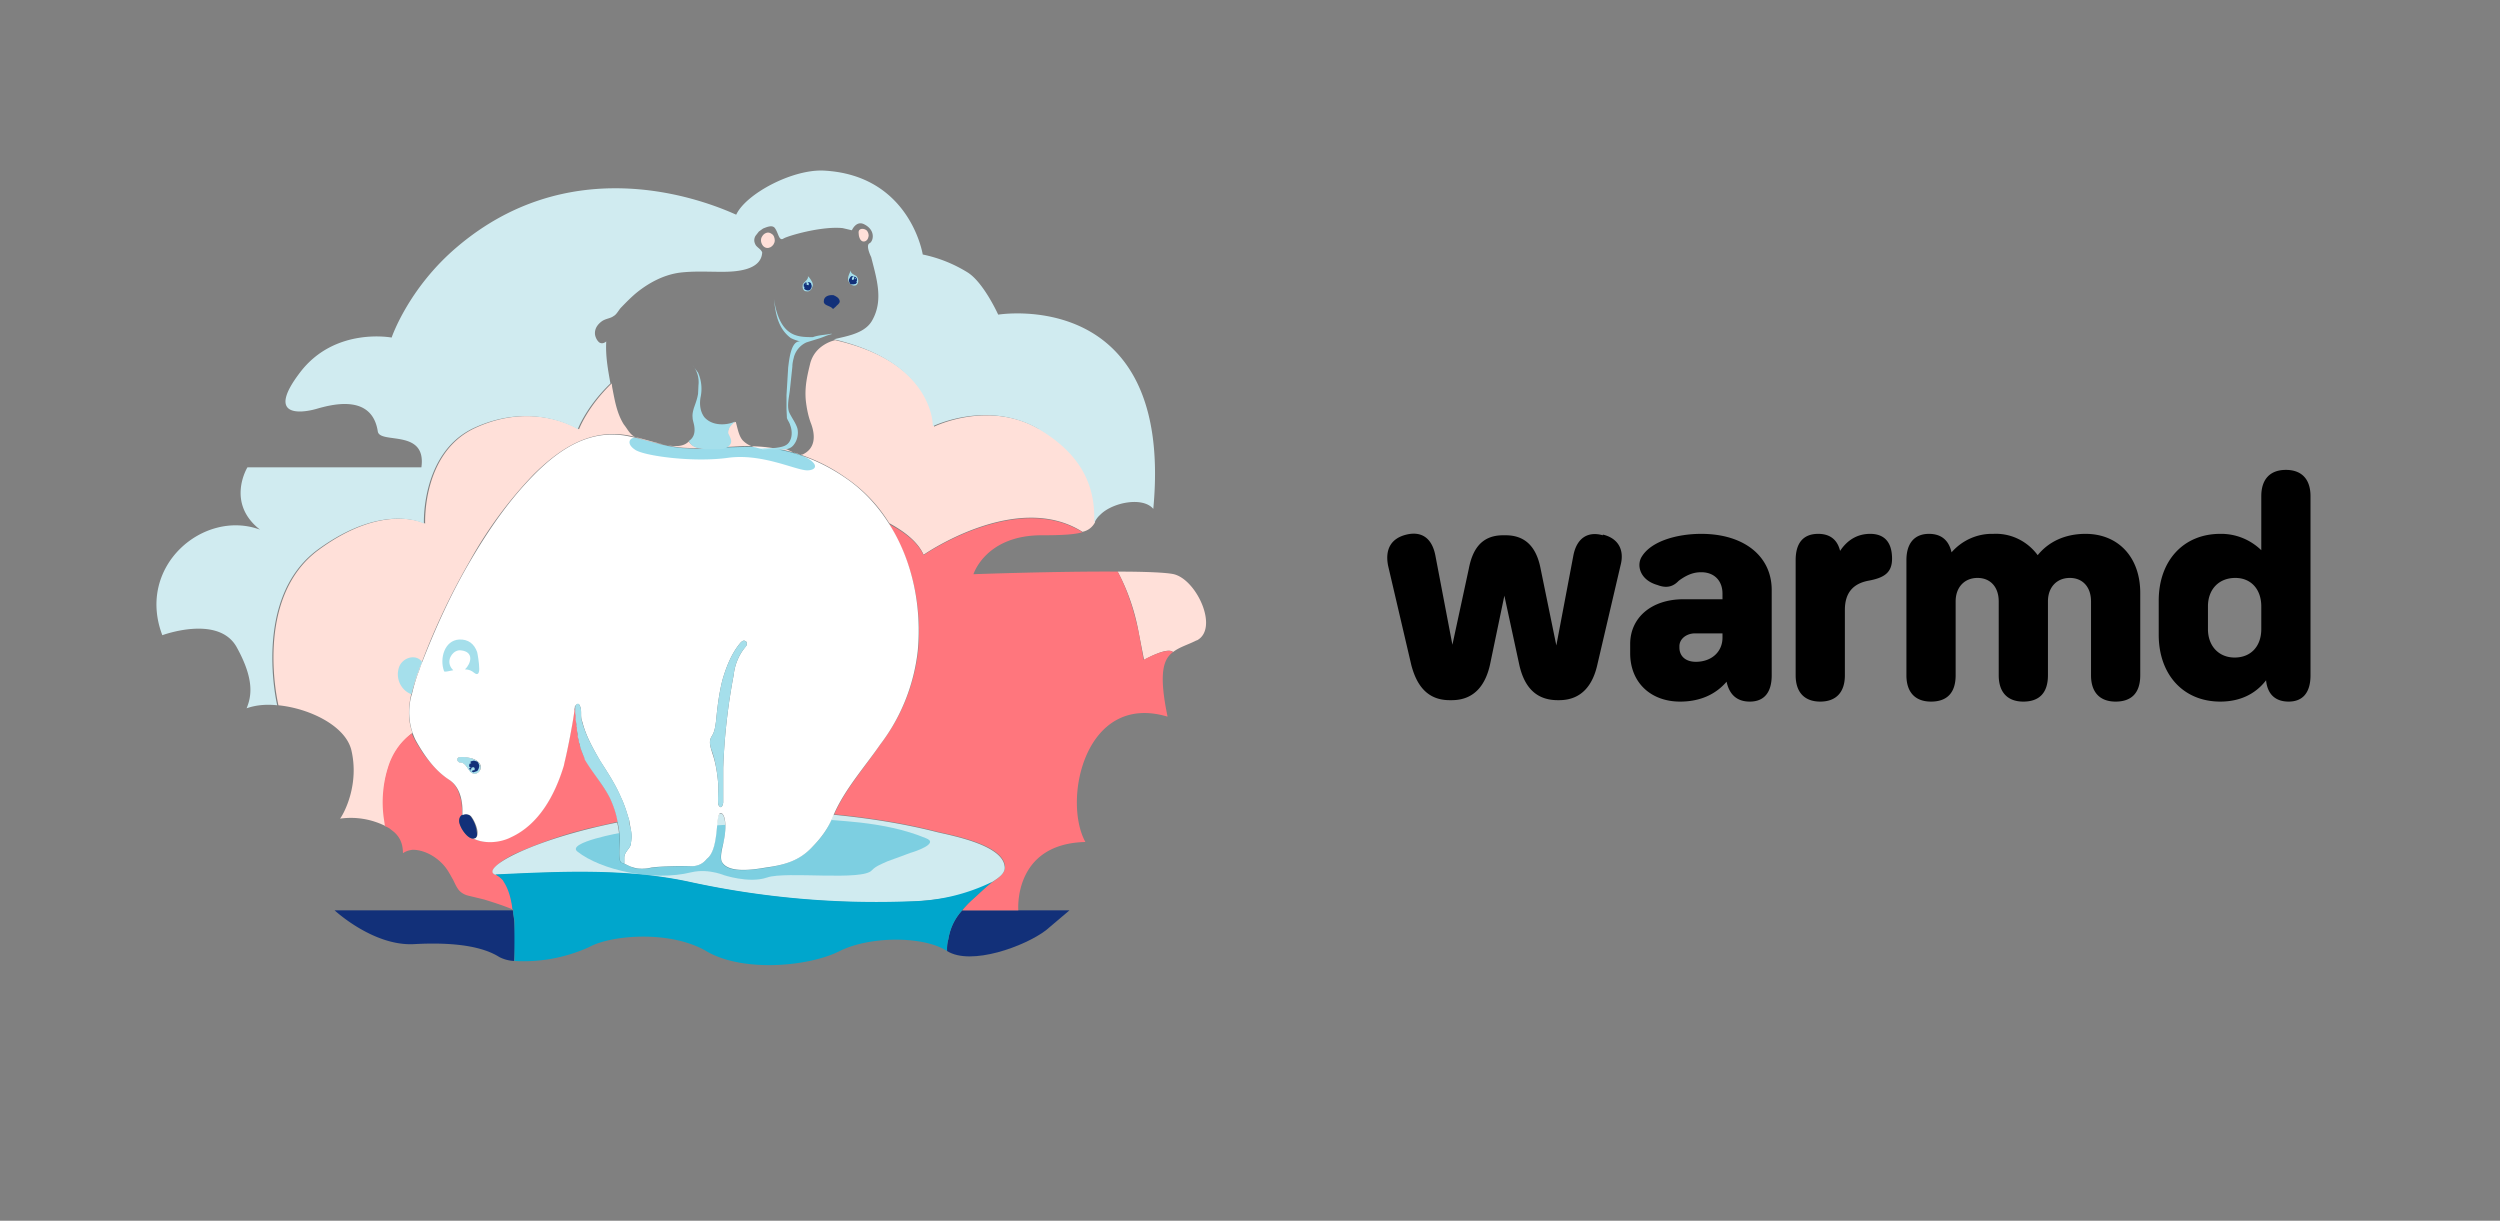 <?xml version="1.0" encoding="UTF-8"?>
<svg width="1024" height="500" fill="none" version="1.1" xmlns="http://www.w3.org/2000/svg" xmlns:cc="http://creativecommons.org/ns#" xmlns:dc="http://purl.org/dc/elements/1.1/" xmlns:rdf="http://www.w3.org/1999/02/22-rdf-syntax-ns#">
 <rect width="100%" height="100%" fill="#808080" stroke="none"/>
 <g transform="matrix(1.717 0 0 1.772 64.259 69.868)">
  <path d="m210.4 59.7c-12.1-6.7-25-0.5-25-0.5s0.5-14.7-23.6-20a9 9 0 0 0-3.4 1.6 7 7 0 0 0-2.6 4c-0.6 2.4-1.3 5.1-1 8.3 0.2 1.8 0.6 3.8 1.3 5.5 1 2.7 1 5.6-2 7-1.3 0.5-3.7-1.5-5-1.4-2.9 0.3-7 0.5-9.3-1.8-1-1-1.3-3-1.7-4.3-3 0.5-1.4 5.2-2.7 5.9-0.8 0.5-3.6 0.1-4.5 0.2-1.5 0.1-3.3-0.4-4-1.6-1.7 1.7-4.7 1-6.7 0.6-1.7-0.3-4-0.9-5.8-1.5-1.5-0.5-2-1.8-3-3-1.7-2.6-2.2-5.7-2.8-8.7l-0.1-0.8c-5.8 5.4-7.8 10.6-7.8 10.6s-10.8-6.7-25-0.2c-12.5 5.8-11.7 22-11.7 22s-9.8-5-25.3 6c-15.9 11.2-9.7 36-9.7 36 7.3 0.7 16 4.7 17.4 10.4 1.9 7.9-1.7 14.5-2.7 15.8a19 19 0 0 1 11 1.8s-3.5-14.4 6.3-21.6c-1.2-3-1-6.1-0.3-9.1a45.6 45.6 0 0 1 1.7-5l0.6-1.7 0.3-0.8c3.1-7.9 6.8-15.5 11.2-22.9a96.6 96.6 0 0 1 15.4-20.3c6.5-6.2 13.8-10.7 23-8.9 4 0.9 7.7 2.2 11.8 2.7 5 0.4 10-0.1 15-0.3 9-0.2 17.4 2.3 24.8 7.4 4.2 2.8 7.6 6.3 10.2 10.4 3.8 2 6.9 4.4 8.2 7.3 0 0 22.2-15 37.9-5.3a4.3 4.3 0 0 0 3-2.2c0.4-7.6-2.2-15.6-13.4-21.7zm37.6 48.9c-2 1-4 1.5-5.6 2.7-1.3-1.3-6.9 1.8-6.9 1.8l-1.3-6.4a46.2 46.2 0 0 0-5-14c6.4 0 11.6 0.2 13.4 0.6 5.5 1.3 10.8 12.6 5.5 15.3z" fill="#ffe0d9"/>
  <path d="m217.7 171-5.6 4.6c-5 3.7-17.9 8.3-23.6 4.8 0-1 0-1.9 0.3-2.7 0.4-2.6 1.5-4.8 3.3-6.7z" fill="#123079"/>
  <path d="m241 126.2c-19.6-5.6-25 19.3-19.5 29-17.3 0.4-16 15.8-16 15.8h-13.4l1.8-1.9 0.4-0.4c1.8-1.4 3.2-3 5.2-4.3 1.2-0.9 3.1-2 2.8-3.8-0.7-4.9-12.8-7-16.2-7.8-8-2-16.2-3.2-24.5-4 2.6-5.8 7.4-11 11-16.2a42.8 42.8 0 0 0 9-21.5c1-10.2-1.4-20.9-7-29.4 4 2 7 4.4 8.3 7.2 0 0 22.2-14.9 37.9-5.3-1.8 0.5-4.6 0.7-9.5 0.7-13.6-0.1-16.5 9-16.5 9s20.1-0.7 34.4-0.6c2 3.6 3.7 8.2 5 14l1.2 6.4s5.6-3 7-1.8c-2.4 1.7-3.4 5.1-1.3 14.9zm-160.1 36.6c2.9 1.1 3.7 5.2 4 8-2.2-0.9-4.5-1.6-6.8-2.3l-3.4-0.8c-1-0.2-1.8-0.5-2.6-1.3-0.6-0.7-1-1.6-1.4-2.4-0.6-1-1.1-2-1.9-3-1.8-2.2-4.8-4-7.8-4-0.8 0.1-1.6 0.3-2.3 0.8 0-1.4-0.3-2.7-1.1-3.8a6 6 0 0 0-1.4-1.4l-0.8-0.6-1-0.5-0.3-2a26 26 0 0 1 1-11.4c1-3.3 3-6.1 5.7-8 0.6 1.5 1.6 2.9 2.5 4.3a28 28 0 0 0 5 5.4l2 1.4a7 7 0 0 1 2 3.6c0.3 0.6 0.4 1.3 0.4 2 0.1 0.5 0.3 2 0 2.3-1 0.7-0.4 2.1 0 3 0.5 0.8 1.4 2 2.4 2.3 0.6 0 1.2 0.4 1.8 0.5 0.8 0.2 1.6 0.2 2.4 0.2 6 0 11.2-4.5 14.2-9.5 3-4.9 4.2-10.5 5.3-16.1l0.5-3c0.1-0.8 0.2-1.7 0.5-2.5 0.2 1 0.1 2.1 0.2 3.2l0.4 3.3c0.4 2.3 1 4.5 2.3 6.4l4.4 6.4c1.5 2.2 2.3 4.7 2.9 7.2l-5.4 1.2c-1.7 0.3-3.3 0.8-5 1.2a109 109 0 0 0-14.8 5.3c-1.3 0.7-2.6 1.4-3.7 2.4-0.8 0.6-1.6 1.8-0.2 2.2 0.7 0.3-4-1.5 0 0z" fill="#ff767d"/>
  <path d="m85.2 182.7a8.9 8.9 0 0 1-3.5-0.9c-3.9-2.4-10.5-3.5-20.2-3-9.8 0.6-19.1-7.8-19.1-7.8h42.5c0.9 5 0.4 10.8 0.3 11.7z" fill="#123079"/>
  <path d="m199.5 164.3-1 0.6c-5.5 3-12.4 3.7-18.4 4.1a216.4 216.4 0 0 1-52.5-4.4c-15.5-3.3-31.2-2.5-46.8-1.8-4-1.4 8.4-8.1 29-12.1 0.3 1.2 0.5 2.5 0.5 3.8 0.1 0.8-0.4 5.2 0.5 5.5l0.6 0.2 2.3 1c1 0.2 2.6 0.3 4.2 0 2.5-0.4 7-0.4 9.5-0.4 1.6 0 2.9-0.6 3.8-1.7 2.9-2.2 1.9-10 3.1-10.5h0.3c0.9 0.2 1.4 3 0.6 6.5-0.3 1.2-1.1 3.6-0.4 4.8 1.5 2.8 8 1.6 10.4 1.3 4.4-0.7 8-1.6 11.3-5 2-2 3.6-4 4.6-6.7l0.3-0.6c8.3 0.8 16.5 2 24.6 4 3.4 0.8 15.5 2.9 16.2 7.8 0.4 1.7-1.5 2.8-2.7 3.6z" fill="#d0ebf0"/>
  <path d="m199.3 164.4c-1.8 1.4-3.8 3.3-5.4 4.7a14 14 0 0 0-1.8 1.9c-1.8 2-2.8 4-3.3 6.7a8.2 8.2 0 0 0-0.3 2.7c-5.6-3.5-18.3-3.5-25.6 0-7.3 3.6-23 5-31.7 0.1-8.7-5-22.9-3.8-28.1-1a38.8 38.8 0 0 1-17.8 3.2v-9.3l-0.3-1.7v-1h-0.2v-0.2 0.1c-0.3-2.4-1-4.6-2-6.1l-0.3-0.5c-1-1-1.8-1.3-1.8-1.3 15.6-0.7 31.4-1.5 46.8 1.8a215 215 0 0 0 52.5 4.4 47 47 0 0 0 19.3-4.5z" fill="#00a6cc"/>
  <path d="m111 153s-13.4 2.3-10.7 4.4c5.6 4.3 18.1 7 27.2 4.8 4.4-1 8.5 1 7.9 0.7-0.6-0.2 5.8 2 10.2 0.5s22.9 0.9 25-1.7c1-1 2.5-1.5 3.6-2l5.6-2c1.1-0.3 7-2.2 3.6-3.4-5-2-10.3-3-15.7-3.6-3.9-0.4-9-0.8-13-0.9-2 0-14.3 1.1-18.4 1.4-8.6 0.4-10.1 1.1-18.7 1.5l-6.5 0.2z" fill="#00a6cc" opacity=".4"/>
  <path d="m200.7 33.3s-3.4-7.3-7.2-9.7a33.6 33.6 0 0 0-10.8-4.2s-3-18.4-23.7-19.4c-7.5-0.3-18.5 5.4-20.8 10.2-11.2-4.9-40.6-13.8-66.4 7.3-11.8 9.6-15.8 21.1-15.8 21.1s-13.5-2.5-21.8 8 0.2 9.5 3.8 8.5 13.3-3.6 14.7 5.2c0.5 3 11.7-0.7 10.4 8.3h-41.5s-5.2 8.2 3 14.4c-13.4-4.8-29.6 8.4-23.3 24.4 0 0 13.3-4.8 17.7 2.7 4.3 7.5 3.6 11.4 2.4 14.2 2-0.7 4.5-1 7.3-0.7 0 0-6.1-24.8 9.7-36 15.6-11 25.3-6 25.3-6s-0.7-16.2 11.7-22c14.2-6.5 25 0.2 25 0.2s2-5.2 7.8-10.6c-0.6-3.2-1.2-6.4-1-9.7-0.5 0.4-1.1 0.6-1.7 0.2-0.6-0.5-1-1.4-1-2.1 0-1.2 0.7-2.1 1.7-2.8 0.9-0.6 2-0.6 2.8-1.2 0.6-0.3 1.1-1.2 1.6-1.8 1.3-1.3 2.6-2.6 4-3.7 3-2.3 6.4-4 10.1-4.5 3.4-0.4 6.7-0.2 10.1-0.2 3 0 9.4-0.2 9.6-4.5-0.3-0.7-1-1-1.5-1.6-0.5-0.8-0.5-1.5-0.1-2.2l0.8-1 1-0.7c0.8-0.3 2.3-1 2.9 0 0.8 1.1 0.9 3 2 2.3 1-0.6 9-2.9 14.1-2.4l2.2 0.5s1-2.3 2.9-1.4c2.9 1.4 2.2 4 1.3 4.4-1 0.5 0.4 3.2 0.4 3.2 1.3 5 3 10 0.2 14.7-1.3 2.2-4 3.1-6.5 3.7l-2.6 0.6c24.1 5.5 23.6 20.1 23.6 20.1s12.8-6.1 25 0.5c11.2 6.3 13.8 14.1 13.5 21.8 0.3-0.5 0.7-1.2 1.4-1.8 2.9-2.9 10.2-4.3 12.7-1.4 5-51.6-37-44.9-37-44.9z" fill="#d0ebf0"/>
  <path d="m63.3 113.5-0.3 0.8c-0.3 0.5-0.5 1-0.6 1.6l-0.2 0.3c-0.6 1.6-1.1 3.3-1.5 4.9v-0.1h-0.1a4.9 4.9 0 0 1-2.9-6c0.7-2.4 4-3.4 5.5-1.5z" fill="#a5dfeb"/>
  <path d="m75.8 154.4h-0.4c-1.5 0-3.3-2.9-3.3-4 0-0.7 0.2-1.1 0.6-1.4 0.6-0.4 1.4-0.4 2 0.1a7 7 0 0 1 1.6 3.8c0.2 0.7 0 1.3-0.5 1.5z" fill="#123079"/>
  <path d="m174.7 81.7c-2.6-4-6-7.7-10.2-10.5-7.4-5-15.7-7.6-24.8-7.3-5 0.1-10 0.7-15 0.2-4-0.4-7.8-1.8-11.8-2.6-9.2-2-16.6 2.6-23 8.9-6.1 6-11 13-15.4 20.3s-8 15-11.2 22.9l-0.3 0.7-0.6 1.7-0.1 0.2c-0.6 1.6-1.1 3.3-1.5 5v-0.1a14.3 14.3 0 0 0 0.9 10.5c2 3.5 4.5 7 8 9.2 2.4 1.5 3.2 4.4 3.2 7.2v1c0.6-0.3 1.4-0.3 2 0.2 0.5 0.5 1.5 2.3 1.6 3.7 0 0.8-0.1 1.3-0.7 1.5h-0.3c2.6 1.3 6.4 1 9-0.3 6.7-3 10.5-9.8 12.6-16.6l0.1-0.5c0.8-3.1 2-9.1 2.4-12.1v-0.4l0.1-0.4v-0.2c0.4-0.6 0.9-0.9 1.2-0.2 0.3 0.6 0.3 1.2 0.3 1.8s0 1.3 0.3 1.9c0.8 3.2 2.5 6.1 4.2 9 1.8 2.7 3.7 5.5 5 8.5 0.9 1.8 1.4 3.5 2 5.4l0.3 1.7c0.3 1.3 0.3 2.5 0 3.9-0.2 0.8-1.5 1.7-1.5 2.9v1.4c0.7 0.3 1.4 0.7 2.2 0.9 1 0.3 2.6 0.4 4.3 0 2.4-0.3 7-0.4 9.5-0.3 1.6 0 2.8-0.6 3.7-1.7 3-2.2 2-10.1 3.2-10.6h0.2c1 0.3 1.4 3 0.6 6.6-0.2 1.2-1 3.6-0.4 4.7 1.6 2.8 8 1.7 10.5 1.3 4.4-0.6 8-1.5 11.2-4.9 2-2 3.6-4.1 4.7-6.7l0.3-0.7c2.6-5.8 7.4-11 11.1-16.2a42.8 42.8 0 0 0 8.9-21.5c1-10.2-1.2-20.9-6.8-29.4zm-98.9 57.7c-1.6 0-1.7-2.6-3.5-2.6-0.5 0-0.8-0.7-0.5-1 0.5-0.5 2.4-0.1 3 0 1 0.2 2.5 0.9 2.5 2.2-0.1 0.7-0.7 1.4-1.5 1.4zm64.9-29.7-0.7 0.9a12 12 0 0 0-2.4 6 137 137 0 0 0-2.5 21.5v8c-0.1 0.7-0.5 1.6-1.1 0.6-0.3-0.4 0-3.9-0.1-5-0.2-2.4-0.6-4.8-1.4-7-0.4-1.4-1-2.7-0.1-4 0.7-1.1 0.8-2.2 1-3.5 0.3-3.2 0.7-6.3 1.5-9.4 0.9-3 2.1-6 4.1-8.4 0.4-0.5 1-1 1.4-0.6 0.3 0 0.4 0.5 0.3 0.9z" fill="#fff"/>
  <path d="m76.4 111.3c-0.7-1.9-2.1-3-4.3-2.9-3.5 0.2-4.7 4.4-3.6 7.3 0.1 0.3 1 0 2.2-0.2-0.3-0.3-0.6-0.6-0.8-1.2-0.6-1.7 1-3.6 2.6-3.4 3.2 0.3 2.5 3 1 4.4 0.9 0 1.6 0.3 2.2 0.8 0.9 0.7 1.2 0 1.2-0.9 0-1.4-0.4-3.5-0.5-3.9z" fill="#a5dfeb"/>
  <path d="m77.2 138c0 0.7-0.6 1.4-1.4 1.4-1.6 0-1.7-2.6-3.5-2.6-0.5 0-0.8-0.7-0.5-1 0.5-0.5 2.4-0.1 3 0 1 0.3 2.4 1 2.4 2.1z" fill="#e6e7e8"/>
  <g fill="#a5dfeb">
   <path d="m140.7 109.7c-0.1 0.3-0.4 0.6-0.7 0.9a12 12 0 0 0-2.4 6 137 137 0 0 0-2.5 21.5v8c-0.1 0.7-0.5 1.6-1.1 0.6-0.3-0.4 0-3.9-0.1-5-0.2-2.4-0.6-4.8-1.3-7-0.5-1.4-1.1-2.7-0.2-4 0.7-1.1 0.8-2.2 1-3.6 0.3-3 0.7-6.2 1.5-9.3 0.9-3 2.1-6 4.1-8.4 0.4-0.5 1-1 1.4-0.6 0.3 0 0.4 0.5 0.3 0.9zm-27.7 46.2c-0.2 0.8-1.5 1.7-1.5 2.9v1.4l-0.6-0.2c-1-0.3-0.4-4.8-0.5-5.6 0-1.2-0.2-2.5-0.5-3.8-0.3-1.9-1-3.8-1.8-5.5-1.6-3.1-4.1-5.8-6-8.9l-0.1-0.3v-0.1l-0.1-0.2a59.7 59.7 0 0 1-0.8-2l-0.2-0.8v-0.2l-0.2-0.4-0.1-0.7-0.2-0.6v-0.7l-0.2-0.8v-0.6l-0.1-0.3v-0.5l-0.2-1v-1l-0.1-0.6v-1.5c0.3-0.7 0.8-1 1.1-0.2 0.3 0.6 0.3 1.1 0.3 1.8 0 0.6 0 1.2 0.2 1.8 0.9 3.3 2.6 6.2 4.3 9 1.8 2.8 3.7 5.5 5 8.5 0.9 1.8 1.4 3.5 2 5.4 0 0.6 0.1 1.2 0.3 1.7 0.3 1.3 0.3 2.6 0 4zm-35.8-17.9c0 0.7-0.6 1.4-1.4 1.4-1.6 0-1.7-2.6-3.5-2.6-0.5 0-0.8-0.7-0.5-1 0.5-0.5 2.4-0.1 3 0 1 0.3 2.4 1 2.4 2.1z"/>
  </g>
  <path d="m146.6 14.6c-0.8-0.6-1.8-0.1-2.2 0.6-0.5 0.7-0.3 1.6 0.2 2.2 1 1.1 2.7 0.2 2.8-1.2 0-0.6-0.2-1.3-0.8-1.6zm23.2 0.5c0-0.4-0.1-0.8-0.4-1.2-0.6-0.6-2.1-0.7-2 0.5 0 0.7 0.3 2 1.2 2 0.7 0 1.1-0.6 1.2-1.3z" fill="#ffe0d9"/>
  <path d="m167.1 24.7-0.2-0.3c-0.4-0.3-1.4-0.5-1.4-1.3l-0.2 0.5c-0.3 0.6-0.6 1.4-0.3 2 0.3 0.7 1.1 1.2 1.8 0.9 0.5-0.3 0.7-1.1 0.3-1.8zm-13 1.6 0.2-0.3c0.3-0.4 1.2-0.9 1-1.6l0.4 0.4c0.4 0.6 1 1.3 0.7 2-0.2 0.7-0.7 1.3-1.5 1.1-0.7 0-1-0.8-0.8-1.6z" fill="#a5dfeb"/>
  <path d="m161.4 28.8c-1-0.1-2.3 0.2-2.3 1.4-0.1 1 1.4 1 2 1.6l0.2 0.2 0.6-0.5c0.3-0.4 1-0.7 1-1.3-0.1-0.8-1-1.2-1.5-1.4z" fill="#123079"/>
  <path d="m114.3 61.8 4.7 1.2a41.3 41.3 0 0 0 13.6 1.2c4-0.3 7.8-0.4 8.5-0.4 1.5 0 2.3 0.4 3.4 0.6 1.3 0 2.5-0.2 3.6 0 1.9 0.3 3.7 0.8 5 1.2 4.6 1.6 4.9 3.6 2.1 3.7-2.8 0-10.8-4-19-2.9-8.1 1.1-19.7-0.4-22-1.8-2.5-1.5-1.3-3.1 0.1-2.8z" fill="#00a6cc" opacity=".4"/>
  <path d="m130.6 57c-1-1.3-1.2-3-0.9-4.6a9 9 0 0 0-0.6-5.7l-1.3-1.7a6 6 0 0 1 1.4 4.6l-0.1 2c-0.2 1.2-0.6 2.2-1 3.3-0.2 0.7-0.4 1.4-0.3 2.2 0 0.6 0.3 1.3 0.4 2 0.2 1.3 0 2.6-1.3 3.4 0.7 1.6 2.2 1.7 3.9 1.9h2.9c1 0 2.3 0 3-1 0.7-0.8 0-1.8-0.4-2.7 0-1 0.4-1.5 1.1-2.2l0.6-0.5c-2.3 1-5.6 1-7.4-1zm30.3-19.3c-1.4 0.3-3 0.3-4.4 0.8-1.4 0-2.9 0-4.3-0.5-3.4-1.2-4.5-5.2-5-8.3 0.4 3.5 1 6.8 4 9 0.8 0.4 1.5 0.6 2.3 0.8-2.3-0.3-2.7 4.6-2.9 6l-0.4 6.4v3.3l0.1 2c0.2 0.6 0.6 1 0.8 1.7 0.4 1 0.5 2.4 0 3.4-0.6 1.4-2 1.6-3.5 1.8-1.4 0.1-2.8 0.2-4.2 0 0.8 0.2 1.6 0.3 2.5 0.3 1 0 2 0.3 2.9 0.1 1.2 0 2.4-0.1 3.2-1.2 0.8-1 1.1-2.5 0.8-3.7-0.4-1.3-1.4-2.5-2-3.8-0.5-1.5 0-3.4 0.2-5l0.6-5.5c0-0.8 0.2-1.5 0.4-2.3a5.3 5.3 0 0 1 3-3.3l3-0.9c1-0.3 2-0.8 3-1z" fill="#a5dfeb"/>
  <g fill="#123079">
   <path d="m74.9 138.8 0.6 0.3 0.9-0.3c0.3-0.3 0.5-0.8 0.5-1.3l-0.1-0.3-0.2-0.4a0.9 0.9 0 0 0-0.6-0.3 0.9 0.9 0 0 0-0.8 0c-0.2 0-0.4 0.1-0.5 0.3h0.2l0.1 0.2-0.4 0.1-0.1 0.3v0.3c0 0.3 0 0.7 0.3 1v0.2zm-0.4-0.8c0-0.1 0-0.2 0.2-0.2l0.1 0.2v0.1h-0.3zm0.2 0.7c0-0.1 0-0.2 0.2-0.3h0.1c0-0.3 0-0.4 0.2-0.4 0.3-0.2 0.5 0 0.6 0.1v0.5h-0.2s-0.1 0.1-0.2 0l-0.2 0.2c0 0.2-0.1 0.1-0.2 0zm91.5-114.3h-0.5c-0.3 0.2-0.4 0.4-0.5 0.6-0.2 0.3-0.1 0.7 0.1 1l0.1 0.2 0.3 0.1h0.5l0.5-0.1c0.2-0.2 0.3-0.3 0.3-0.5h-0.2l0.2-0.2v-0.5c-0.1-0.2-0.4-0.5-0.6-0.5h-0.2zm0.5 0.5v0.2h-0.2v-0.3zm-0.3-0.4v0.2h-0.1v0.4c-0.2 0.2-0.4 0.2-0.5 0.1v-0.4h0.1v-0.2l0.2-0.1zm-11.4 1.3c-0.3 0-0.5 0.3-0.7 0.5v0.5l0.2 0.1v0.2l-0.1-0.1c0 0.2 0 0.3 0.2 0.5l0.5 0.2h0.5l0.3-0.2 0.1-0.2c0.2-0.2 0.3-0.7 0.1-1 0-0.3-0.2-0.4-0.5-0.5h-0.7zm-0.2 0.4v0.1h-0.1c0-0.2 0-0.2 0.1-0.1zm0.4-0.5 0.1 0.2 0.2 0.1v0.5l-0.5-0.1v-0.4l-0.1-0.2h0.3z"/>
  </g>
 </g>
 <path d="m656.52 219.25c-6.161-1.747-10.642 1.165-12.043 8.152l-7.002 36.974-6.441-31.443c-1.4-7.278-5.041-13.683-14.283-13.683h-1.12c-9.242 0-12.603 6.405-14.003 13.683l-6.722 31.152-7.002-36.683c-1.4-6.987-5.601-9.899-11.763-8.443-6.161 1.456-8.962 5.823-7.562 12.81l9.522 40.759c1.96 7.278 5.881 14.266 15.684 14.266h0.84c9.802 0 14.003-6.987 15.684-14.557l5.881-28.24 6.161 28.532c1.68 7.278 5.601 14.266 15.684 14.266h0.56c9.802 0 14.003-6.987 15.684-14.557l9.522-40.759c1.68-6.405-1.12-11.063-7.282-12.519zm40.329-0.582c-9.802 0-20.445 2.911-24.366 9.316-2.24 3.494-0.84 9.608 6.441 11.646 4.481 1.747 7.002 0 8.682-1.747 3.921-2.911 6.722-3.494 9.242-3.494 5.321 0 8.682 3.494 8.682 8.734v2.329h-15.964c-13.163 0-21.845 7.57-21.845 18.342v3.785c0 11.937 8.402 19.797 20.445 19.797 8.122 0 14.563-2.911 19.044-8.152 1.12 5.24 4.201 8.152 9.522 8.152 5.881 0 8.962-3.785 8.962-10.772v-34.937c0-13.975-11.483-23-28.847-23zm-2.24 52.405c-4.201 0-6.721-2.329-6.721-5.823v-0.582c0-2.911 2.801-5.24 6.441-5.24h11.203v1.747c0 5.823-4.481 9.899-10.923 9.899zm71.416-52.405c-5.041 0-9.242 2.329-12.323 6.987-1.12-4.658-4.201-6.987-8.962-6.987-6.161 0-9.242 3.785-9.242 10.772v47.164c0 6.987 3.641 10.772 10.082 10.772s10.082-3.785 10.082-10.772v-26.785c0-7.278 3.641-10.772 9.522-11.937 6.441-1.165 9.802-3.203 9.802-9.025 0-6.696-3.081-10.19-8.962-10.19zm88.22 0c-8.402 0-15.123 3.203-19.605 8.734a21.565 22.418 0 0 0-18.204-8.734 22.405 23.291 0 0 0-17.084 7.57c-1.12-4.949-4.201-7.57-9.242-7.57-5.881 0-9.242 3.785-9.242 10.772v47.164c0 6.987 3.641 10.772 10.082 10.772 6.722 0 10.082-3.785 10.082-10.772v-30.278c0-5.823 3.641-9.607 8.962-9.607s8.682 3.785 8.682 9.607v30.278c0 6.987 3.641 10.772 10.082 10.772 6.722 0 10.082-3.785 10.082-10.772v-30.278c0-5.823 3.641-9.607 8.962-9.607s8.682 3.785 8.682 9.607v30.278c0 6.987 3.641 10.772 10.082 10.772 6.722 0 10.082-3.785 10.082-10.772v-33.772c0-14.557-8.962-24.164-22.405-24.164zm82.059-26.202c-6.441 0-10.082 3.785-10.082 10.772v22.126a24.086 25.038 0 0 0-16.804-6.696c-15.123 0-25.206 11.063-25.206 27.367v13.975c0 16.304 10.082 27.367 25.206 27.367 7.842 0 14.283-2.911 18.764-8.734 0.56 5.823 3.921 8.734 9.242 8.734 5.881 0 8.962-3.785 8.962-10.772v-73.367c0-6.987-3.641-10.772-10.082-10.772zm-21.005 76.86c-6.441 0-10.923-4.658-10.923-11.646v-9.316c0-6.987 4.481-11.646 11.203-11.646 6.441 0 10.642 4.658 10.642 11.646v9.316c0 6.987-4.201 11.646-10.923 11.646z" fill="#000" stroke-width="2.856"/>
</svg>
